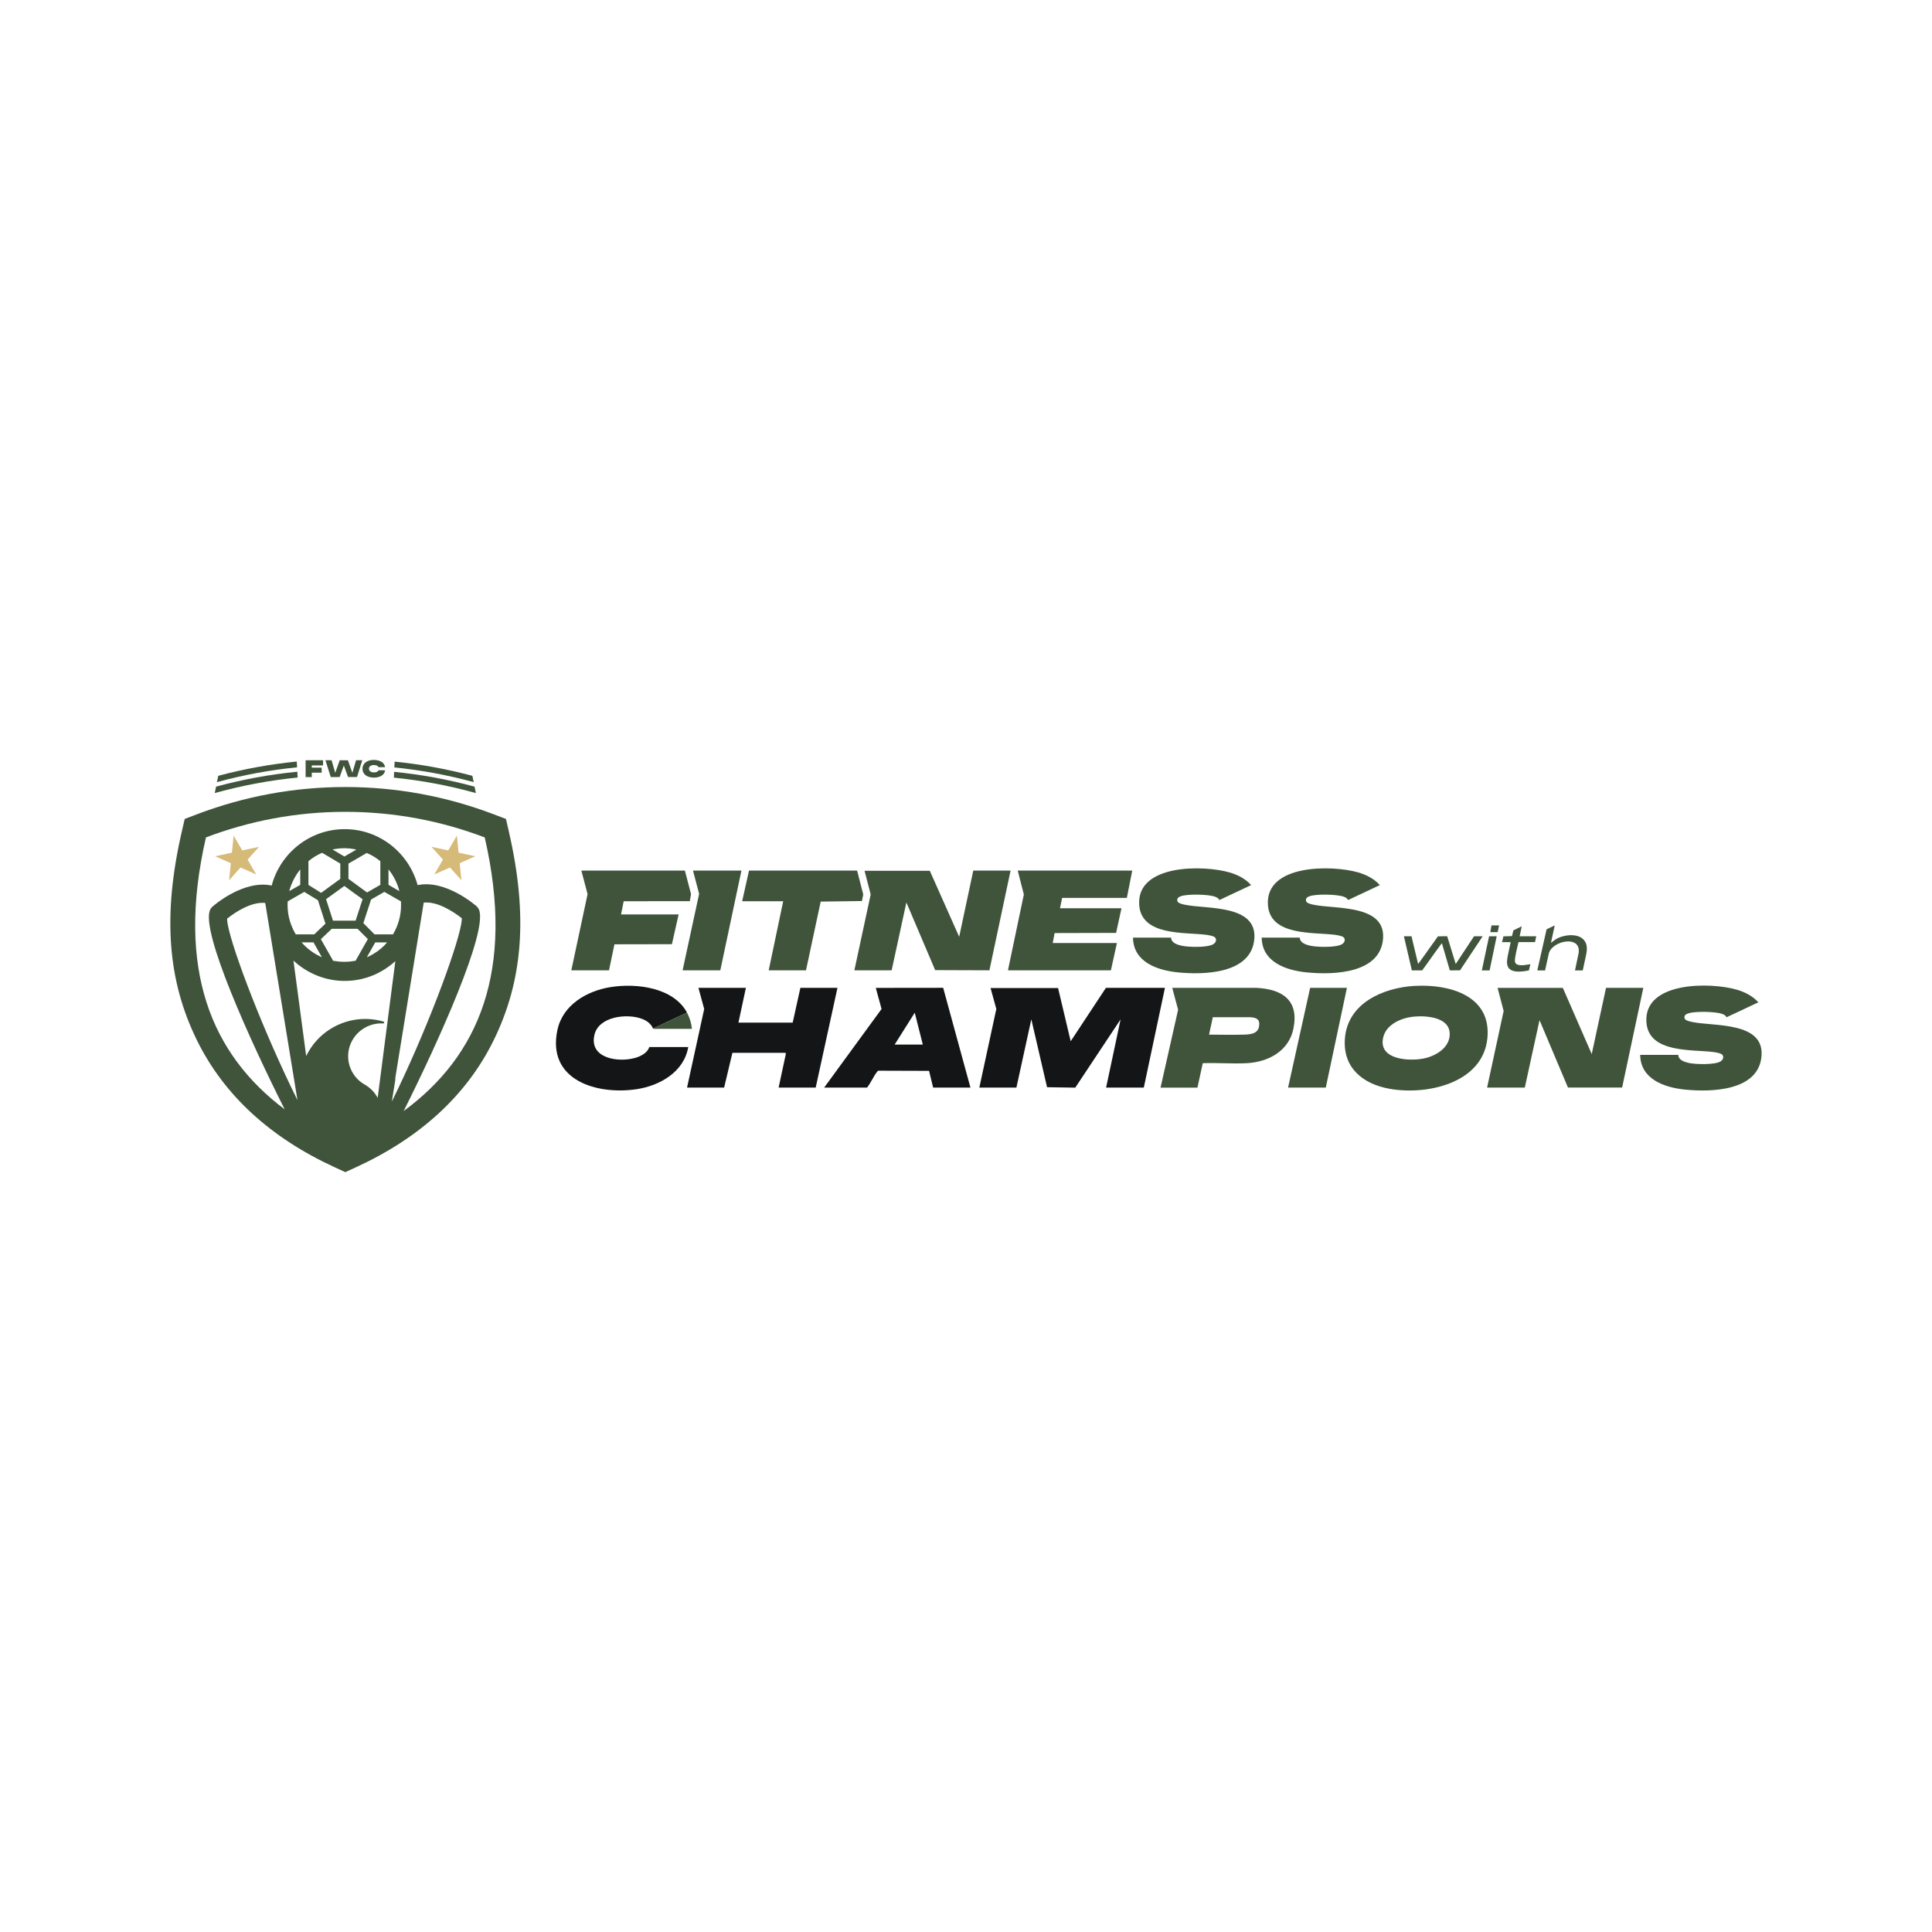 <?xml version="1.0" encoding="UTF-8"?><svg id="Layer_1" xmlns="http://www.w3.org/2000/svg" viewBox="0 0 708.66 708.66"><defs><style>.cls-1{fill:#3f543b;}.cls-2{fill:#d5ba78;}.cls-3{fill:#131516;}</style></defs><g id="yZJRFF"><path class="cls-1" d="M481.92,331.88c-.76-.16-2.69-.52-2.86-1.4-.2-1.08.51-1.49,1.4-1.78,2.51-.83,9.86-.69,12.36.19.77.27,1.36.62,1.67,1.24l11.63-5.47c-1.95-2.25-4.85-3.76-7.91-4.65-9.61-2.8-34.22-3.1-33.13,11.99.83,11.38,16.73,9.88,24.52,10.88.78.1,2.92.44,3.36,1.05.7.97.07,1.98-.85,2.48-2.2,1.2-9.04,1.03-11.53.47-1.53-.34-3.82-1.09-3.8-2.96h-13.98c.11,8.99,8.95,12,16.49,12.75,9.66.96,27.03.54,28.02-12.39.96-12.56-17.43-10.78-25.39-12.4Z"/><path class="cls-1" d="M620.75,374.88c-.76-.16-2.69-.52-2.86-1.4-.2-1.08.51-1.49,1.4-1.78,2.51-.83,9.86-.69,12.36.19.77.27,1.36.62,1.67,1.24l11.63-5.47c-1.95-2.25-4.85-3.76-7.91-4.65-9.61-2.8-34.22-3.1-33.13,11.99.83,11.38,16.73,9.88,24.52,10.88.78.1,2.92.44,3.36,1.05.7.97.07,1.98-.85,2.48-2.2,1.2-9.04,1.03-11.53.47-1.53-.34-3.82-1.09-3.8-2.96h-13.98c.11,8.99,8.95,12,16.49,12.75,9.66.96,27.03.54,28.02-12.39.96-12.56-17.43-10.78-25.39-12.4Z"/><polygon class="cls-1" points="271.96 319.33 264.21 355.92 250.38 355.92 256.44 327.86 254.19 319.33 271.96 319.33"/><polygon class="cls-3" points="427.3 362.35 419.55 398.93 405.72 398.93 411.04 373.89 394.41 398.95 384.06 398.79 378.29 373.88 372.82 398.93 359.22 398.93 365.45 370.1 363.34 362.41 388.1 362.41 392.73 381.93 405.65 362.35 427.3 362.35"/><polygon class="cls-1" points="313.38 355.92 319.37 328.09 317.12 319.4 341.05 319.4 351.83 343.62 357 319.33 370.68 319.33 362.92 355.91 343.02 355.84 332.46 331.02 327.06 355.92 313.38 355.92"/><polygon class="cls-1" points="545.47 398.93 551.54 370.83 549.32 362.36 573.26 362.37 583.85 386.64 589.09 362.35 602.77 362.35 595 398.91 575.13 398.91 564.7 374.19 559.3 398.93 545.47 398.93"/><path class="cls-1" d="M518.95,361.63c12.62-.72,28.15,3.51,26.63,19.16-1.63,16.63-22.38,21.07-36.05,18.55-9.68-1.78-16.96-7.68-16.23-18.25.91-13.14,14.05-18.81,25.65-19.47ZM518.95,372.87c-4.59.36-10.37,2.65-11.57,7.57-2.01,8.25,9.37,8.91,14.82,7.82,4.18-.84,9.16-3.65,9.54-8.38.53-6.63-8.01-7.39-12.79-7.01Z"/><polygon class="cls-3" points="273.59 362.35 270.86 375.1 290.76 375.1 293.58 362.35 307.18 362.35 299.2 398.93 285.6 398.93 288.27 386.49 288.11 386.18 268.65 386.18 265.61 398.93 252.01 398.93 258.3 370.1 256.19 362.35 273.59 362.35"/><polygon class="cls-1" points="388.8 333.15 411.36 333.15 409.39 342.19 386.83 342.25 386.14 345.9 409.69 345.9 407.48 355.92 369.72 355.92 375.55 328.09 373.3 319.33 415.31 319.33 413.33 329.35 389.59 329.35 388.8 333.15"/><path class="cls-1" d="M460.73,362.34c9.59.45,15.87,4.51,13.68,15.04-1.71,8.23-9.3,12.21-17.17,12.6-5.31.27-10.72-.21-16.06,0l-1.96,8.96h-13.53l6.44-28.57-2.15-8.03h30.75ZM443.48,379.5c4.29.02,8.7.13,12.85,0,2.26-.07,5.03-.28,5.49-2.98.46-2.66-.97-3.27-3.22-3.4h-13.74s-1.38,6.37-1.38,6.37Z"/><path class="cls-3" d="M345.96,362.34l10,36.59h-13.68l-1.5-6.14-18.6-.06c-.22.08-.34.26-.48.43-1.31,1.66-2.3,4.07-3.66,5.76h-15.73l21.05-28.83-2.12-7.73,24.71-.03ZM338.49,383.15l-2.96-11.69-7.37,11.69h10.33Z"/><polyline class="cls-1" points="227.8 335.42 248.92 335.42 246.46 346.33 225.38 346.37 223.38 355.92 209.56 355.92 215.52 327.98 213.25 319.33 251.22 319.33 253.47 327.98 253.02 330.56 228.77 330.57"/><polygon class="cls-1" points="314.39 319.33 316.64 328.09 316.16 330.5 301.03 330.71 295.64 355.92 281.96 355.92 287.28 330.57 272.23 330.57 274.74 319.33 314.39 319.33"/><polygon class="cls-1" points="480.56 362.35 494.05 362.35 486.3 398.93 472.47 398.93 480.56 362.35"/><path class="cls-3" d="M232.95,388.04c-6.08,1.75-16.87.24-14.93-8.39,1.55-6.92,12.2-8.07,17.7-5.84,1.68.68,3.1,1.78,3.82,3.46l12.45-5.85c-4.9-9.11-18.3-10.93-28.15-9.33-8.7,1.42-17.43,6.55-19.38,15.71-3.92,18.4,14.33,23.9,29.03,21.72,8.5-1.27,17.43-6.33,18.95-15.46h-14.29c-.65,2.16-3.19,3.41-5.2,3.99Z"/><path class="cls-1" d="M239.59,377.38h14.21c-.23-2.28-.89-4.23-1.82-5.96l-12.45,5.85s.04.07.06.11Z"/><path class="cls-1" d="M434.71,331.88c-.76-.16-2.69-.52-2.86-1.4-.2-1.08.51-1.49,1.4-1.78,2.51-.83,9.86-.69,12.36.19.77.27,1.36.62,1.67,1.24l11.63-5.47c-1.95-2.25-4.85-3.76-7.91-4.65-9.61-2.8-34.22-3.1-33.13,11.99.83,11.38,16.73,9.88,24.52,10.88.78.1,2.92.44,3.36,1.05.7.97.07,1.98-.85,2.48-2.2,1.2-9.04,1.03-11.53.47-1.53-.34-3.82-1.09-3.8-2.96h-13.98c.11,8.99,8.95,12,16.49,12.75,9.66.96,27.03.54,28.02-12.39.96-12.56-17.43-10.78-25.39-12.4Z"/></g><g id="vSs8Ol"><path class="cls-1" d="M517.74,343.42l2.41,10.12c.05.05.68-.84.75-.93,2.23-3.02,4.33-6.13,6.54-9.16l3.39-.04,3.13,10.19,6.72-10.18h3.17l-8.3,12.49-3.58.03-.19-.06-2.88-9.87c-.18.11-.3.32-.43.49-2.33,3.09-4.5,6.32-6.81,9.43h-3.79s-2.92-12.51-2.92-12.51h2.79Z"/><path class="cls-1" d="M570.28,339.44l-1.39,6.39,1.61-1.2c3.36-2.19,10.65-2.78,11.49,2.39.2,1.24-.02,2.24-.25,3.44-.35,1.84-.83,3.66-1.18,5.49h-2.85l1.32-6.3c1.11-6.86-9.73-4.61-10.91.05l-1.38,6.25h-2.85l3.4-15.08,3-1.43Z"/><path class="cls-1" d="M557.42,343.42h6.08l-.45,2.14h-6.04s-.11.36-.13.45c-.41,1.68-.91,3.8-1.15,5.49-.15,1.05-.15,2.05,1.06,2.39,1.47.41,3.09-.03,4.56-.22l-.55,2.28c-.79.14-1.6.31-2.4.38-1.68.15-4.25.14-5.19-1.52-.8-1.41-.31-3.38-.02-4.88.28-1.45.65-2.9.93-4.35h-3.17l.5-2.12,3.14-.09.53-2.11,3.05-1.5-.76,3.67Z"/><polygon class="cls-1" points="548.99 343.42 546.39 355.95 543.54 355.95 546.2 343.42 548.99 343.42"/><polygon class="cls-1" points="549.87 339.44 549.34 341.91 546.64 341.91 547.09 339.44 549.87 339.44"/></g><path class="cls-1" d="M186.68,305.13l-1.09-4.74-4.56-1.73c-17.4-6.61-35.69-9.98-54.37-9.98s-36.95,3.37-54.37,9.98l-4.54,1.73-1.09,4.74c-7.08,30.82-5.16,54.71,5.68,76.65,9.87,19.95,26.87,35.58,50.53,46.42l3.78,1.74,3.8-1.73c23.66-10.85,40.66-26.46,50.52-46.43,10.85-21.95,12.77-45.83,5.7-76.65ZM111.59,327.14l5.04,3.08,2.75,8.58-4.12,3.93h-6.43c-.13,0-.22,0-.31.05-1.9-3.17-3.04-6.85-3.04-10.79,0-.45.05-.9.05-1.36l6.06-3.48ZM106.1,326.86c.77-2.95,2.19-5.66,4.03-7.97v5.67l-4.03,2.3ZM147.07,330.62c.04.46.04.92.04,1.36,0,3.94-1.09,7.62-2.99,10.79-.09-.05-.18-.05-.33-.05h-6.42l-4.09-4.12,2.82-8.64,4.88-2.82,6.08,3.48ZM142.5,324.56v-5.67c1.85,2.32,3.26,5.03,3.98,7.97l-3.98-2.3ZM140.68,374.72c-11.31-3.3-23.31,2.11-28.37,12.65l-4.67-35.01c4.96,4.57,11.54,7.44,18.8,7.44s13.63-2.79,18.57-7.25l-6.48,50.16c-1.05-1.99-2.66-3.69-4.73-4.87-2.76-1.55-4.81-4.14-5.66-7.19-.86-3.05-.46-6.32,1.09-9.07,2.3-4.05,6.68-6.44,11.31-6.18.42.04.54-.55.14-.67ZM115.87,413.64h-.05v-.07s.04.04.05.07ZM121.69,340.69h9.47l3.77,3.76-4.49,7.93-.04.04c-1.32.22-2.68.37-4.09.37s-2.76-.14-4.09-.37l-.04-.04-4.49-7.88,3.99-3.81ZM119.61,329.81l6.7-4.84,3.35,2.45,3.35,2.4-2.58,7.88h-8.29l-2.54-7.88ZM137.64,345.67h4.36c-.31.37-.64.72-.96,1.05-1.86,1.86-4.03,3.35-6.48,4.4l3.08-5.45ZM118.07,351.11c-2.45-1.05-4.61-2.54-6.48-4.4-.31-.33-.63-.68-.96-1.05h4.36l3.08,5.45ZM144.91,395.93l10.51-64.85c4.99-.56,11.06,3.4,13.97,5.74,0,.13,0,.29-.01.45,0,.18-.03.39-.05.6-.03.31-.08.68-.16,1.07-1.7,9.68-13.12,40.18-25.45,65.13l1.36-8.47c-.05.12-.12.22-.17.34ZM139.5,324.56l-4.86,2.8-6.83-4.99v-5.6l6.72-3.9c1.79.76,3.48,1.77,4.98,3.04v8.65ZM126.32,314.17l-4.35-2.58c1.4-.27,2.85-.46,4.35-.46s2.99.18,4.4.5l-4.4,2.54ZM124.82,316.77v5.6l-7.03,5.13-4.66-2.91v-8.69c1.49-1.27,3.18-2.32,5.03-3.09l6.66,3.95ZM109.12,403.55c-12.24-24.63-23.84-54.86-25.59-64.49-.07-.33-.1-.63-.14-.9-.04-.27-.07-.52-.07-.75-.01-.17-.01-.31-.01-.45,2.92-2.34,8.86-6.29,13.98-5.75l11.82,72.33ZM148.06,407.53c12.78-25.45,30.98-65.86,27.63-73.88-.2-.47-.5-.89-.88-1.23-.47-.43-11.34-9.89-21.63-7.76-3.23-11.8-13.93-20.53-26.75-20.53s-23.62,8.81-26.78,20.69c-10.32-2.21-21.28,7.33-21.76,7.78-.37.33-.67.73-.86,1.22-3.37,8.03,14.73,47.94,27.39,73.09-26.8-20.13-40-51.25-28.88-99.74,15.9-6.05,33.13-9.39,51.13-9.39s35.25,3.34,51.13,9.39c11.25,49-2.36,80.27-29.74,100.36Z"/><polygon class="cls-2" points="88.86 311.94 95.01 310.62 90.82 315.3 93.98 320.74 88.22 318.2 84.03 322.88 84.67 316.62 78.91 314.08 85.06 312.76 85.7 306.5 88.86 311.94"/><polygon class="cls-2" points="164.42 311.94 158.27 310.62 162.47 315.3 159.31 320.74 165.06 318.2 169.26 322.88 168.61 316.62 174.37 314.08 168.22 312.76 167.58 306.5 164.42 311.94"/><g id="YPDqLg"><polygon class="cls-1" points="121.62 278.86 122.97 283.47 124.62 278.86 127.62 278.87 129.25 283.5 130.6 278.86 132.89 278.86 130.94 285.02 127.67 285.02 126.12 280.78 124.59 285.02 121.32 285.04 119.37 278.86 121.62 278.86"/><path class="cls-1" d="M141.24,281.4h-2.42c-.22-.71-1.34-.81-1.97-.77-.89.06-1.71.64-1.49,1.62.24,1.08,1.71,1.2,2.59.97.35-.09.78-.3.87-.68h2.42c-.12,1.28-1.13,2.09-2.3,2.44-2.18.65-5.62.13-5.95-2.6-.23-1.91,1.1-3.17,2.87-3.52,1.99-.39,5.07.12,5.37,2.55Z"/><polygon class="cls-1" points="118.5 278.86 118.5 280.76 114.36 280.76 114.36 281.58 117.99 281.58 117.99 283.42 114.36 283.42 114.36 285.04 112.1 285.04 112.1 278.86 118.5 278.86"/></g><path class="cls-1" d="M109.18,285.2l-.12-2.13c-10.08.98-20.03,2.82-29.81,5.47l-.48,2.36c9.97-2.77,20.12-4.68,30.41-5.7Z"/><path class="cls-1" d="M108.97,281.46l-.12-2.13c-9.73.97-19.35,2.72-28.8,5.24l-.47,2.32c9.64-2.63,19.45-4.45,29.39-5.43Z"/><path class="cls-1" d="M144.57,283.1l-.1,2.14c10.18,1.02,20.22,2.91,30.08,5.66l-.48-2.36c-9.67-2.63-19.52-4.44-29.5-5.43Z"/><path class="cls-1" d="M144.75,279.36l-.1,2.13c9.84.99,19.55,2.79,29.09,5.4l-.47-2.32c-9.36-2.5-18.88-4.24-28.52-5.21Z"/></svg>
